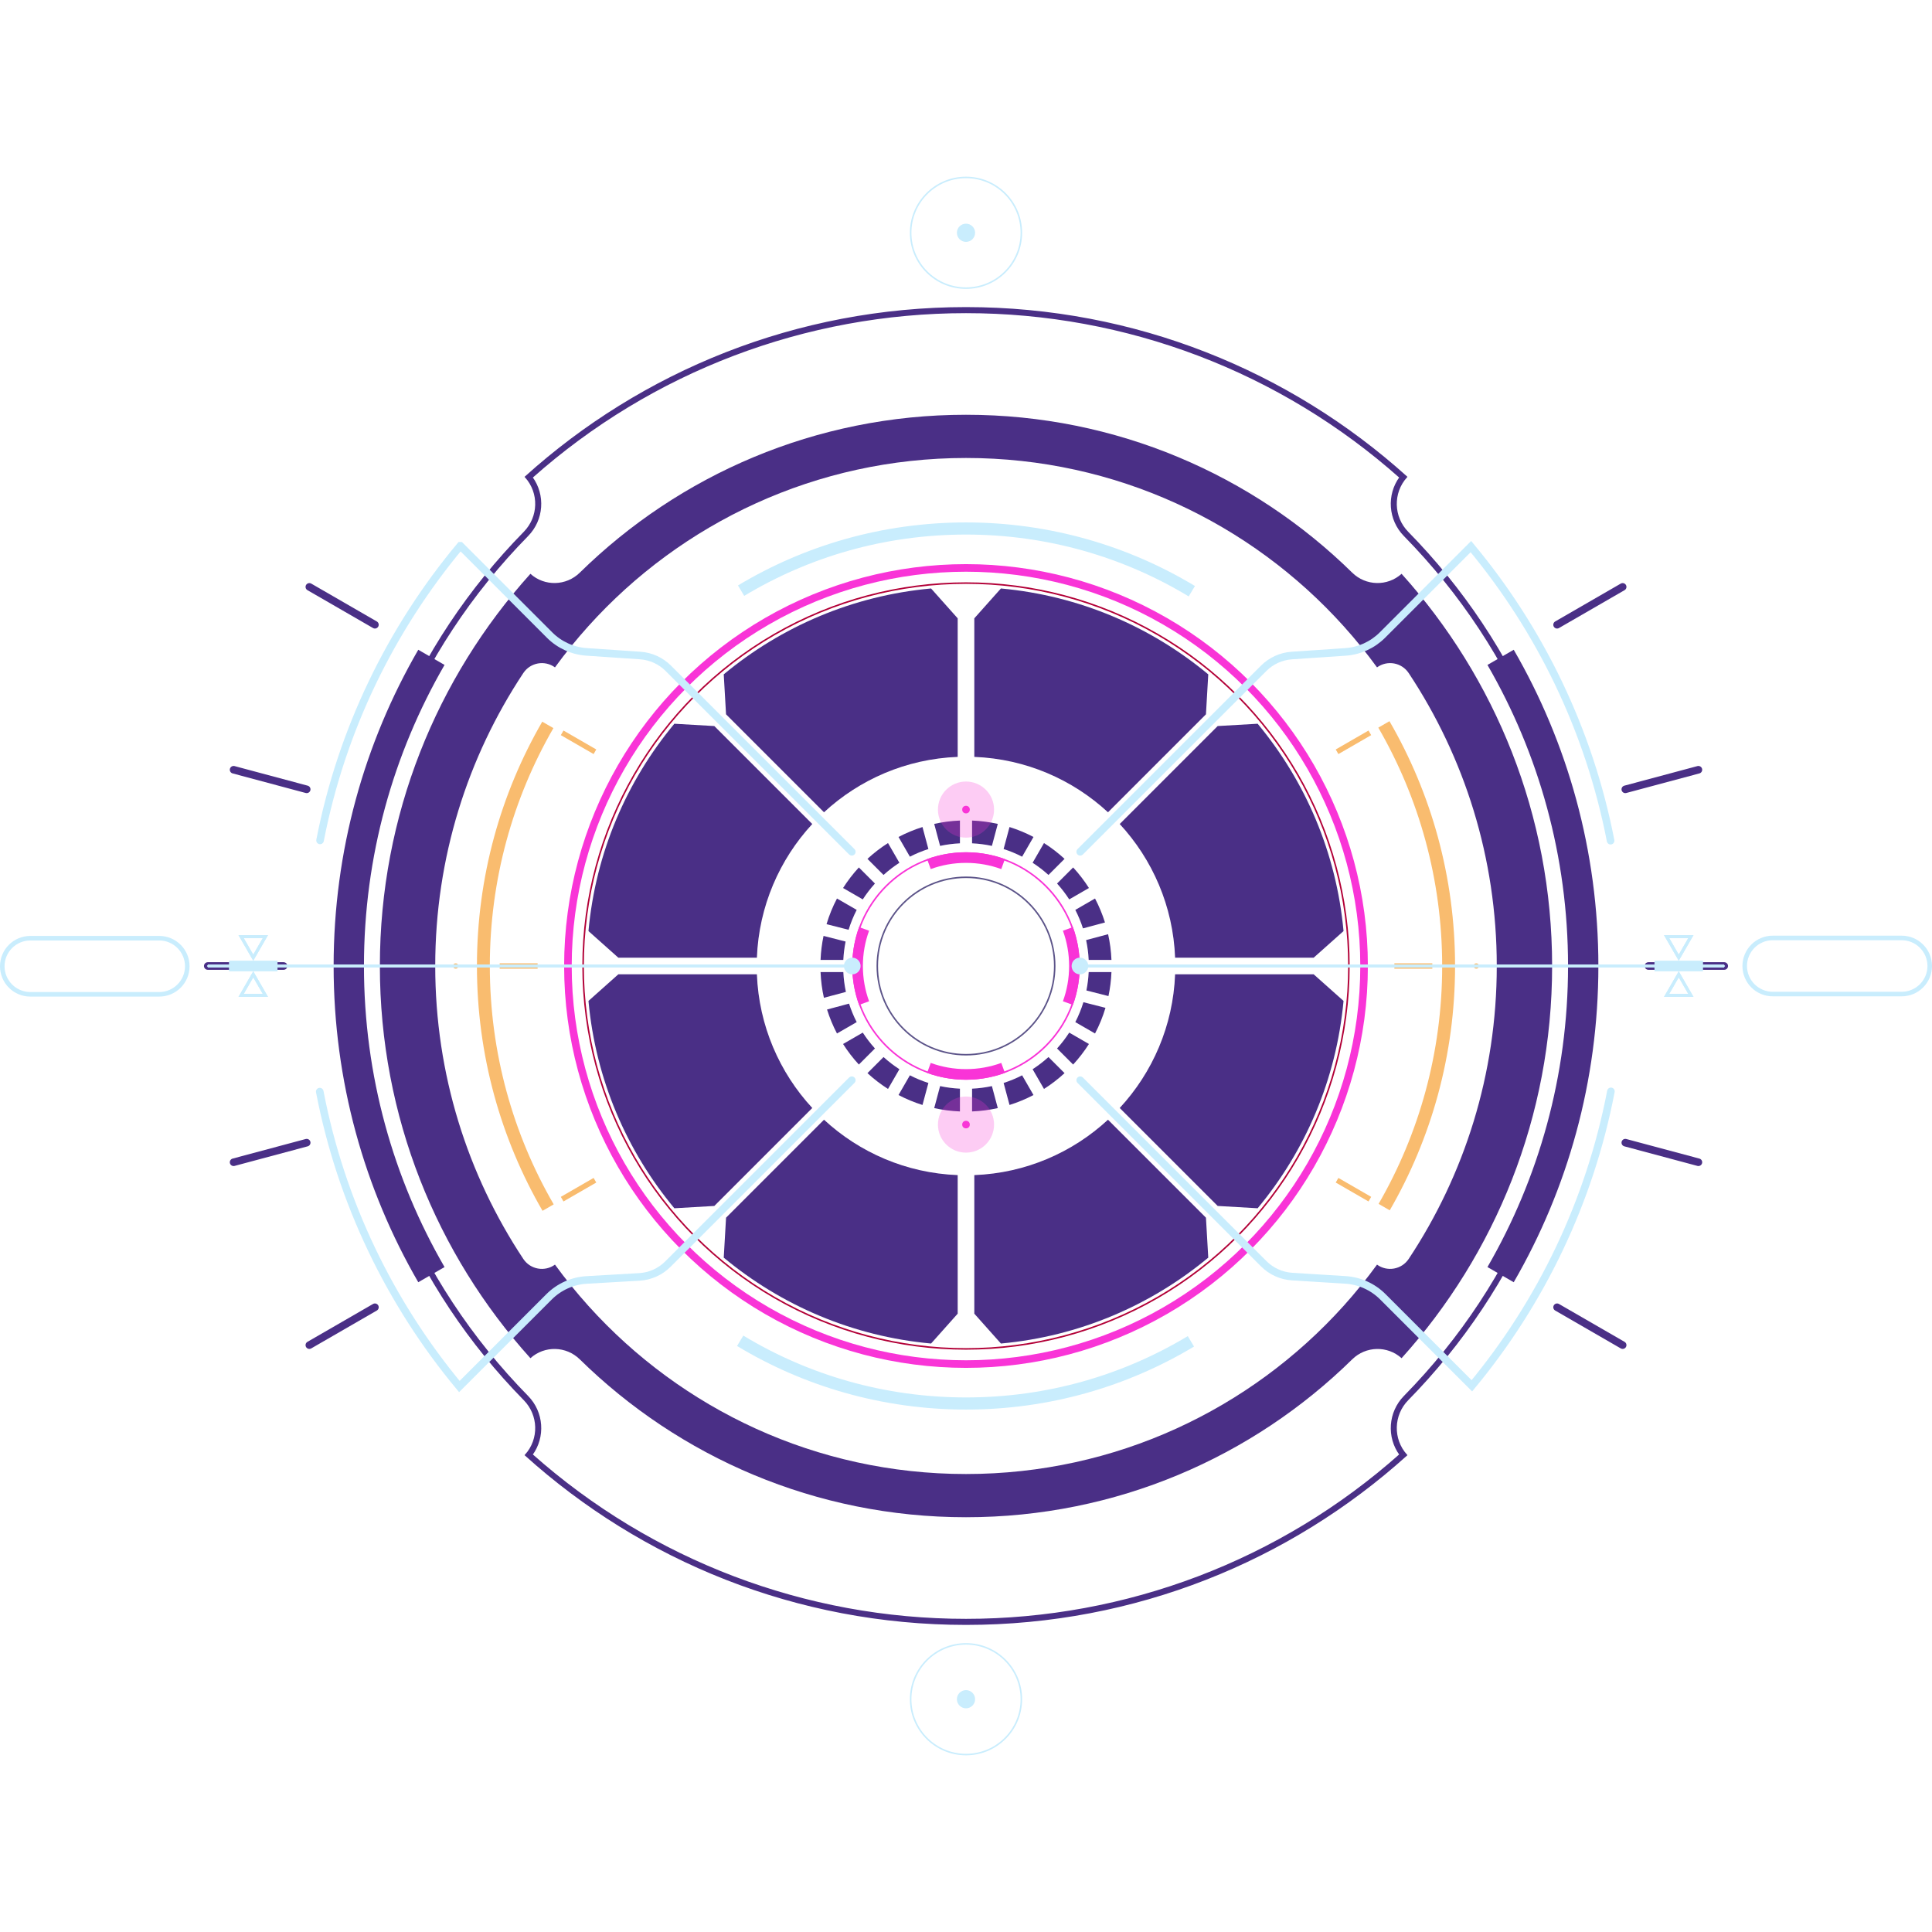 <svg xmlns="http://www.w3.org/2000/svg" viewBox="0 0 1274 1274">
  <g id="b0">
    <path
      d="M1254,620c9.37,0,17,7.63,17,17s-7.63,17-17,17h-85c-9.37,0-17-7.63-17-17s7.63-17,17-17h85m0-3h-85c-11.05,0-20,8.95-20,20s8.95,20,20,20h85c11.05,0,20-8.95,20-20s-8.95-20-20-20h0Z"
      fill="#c9edfd"
    />
    <path
      d="M105,620.17c9.37,0,17,7.63,17,17s-7.63,17-17,17H20c-9.37,0-17-7.63-17-17s7.63-17,17-17H105m0-3H20c-11.05,0-20,8.95-20,20H0c0,11.05,8.95,20,20,20H105c11.05,0,20-8.95,20-20h0c0-11.05-8.95-20-20-20h0Z"
      fill="#c9edfd"
    />
    <g>
      <circle
        cx="637"
        cy="153.5"
        r="36.5"
        fill="none"
        stroke="#c9edfd"
        stroke-linejoin="round"
      />
      <circle cx="637" cy="153.5" r="6" fill="#c9edfd" />
    </g>
    <g>
      <circle
        cx="637"
        cy="1120.5"
        r="36.5"
        fill="none"
        stroke="#c9edfd"
        stroke-linejoin="round"
      />
      <circle cx="637" cy="1120.5" r="6" fill="#c9edfd" />
    </g>
  </g>
  <g id="b1">
    <g>
      <line
        x1="1119.96"
        y1="766.41"
        x2="1071.76"
        y2="753.5"
        fill="none"
        stroke="#4a2f86"
        stroke-linecap="round"
        stroke-miterlimit="10"
        stroke-width="5"
      />
      <line
        x1="202.24"
        y1="520.5"
        x2="154.04"
        y2="507.59"
        fill="none"
        stroke="#4a2f86"
        stroke-linecap="round"
        stroke-miterlimit="10"
        stroke-width="5"
      />
      <line
        x1="187"
        y1="637"
        x2="137"
        y2="637"
        fill="none"
        stroke="#4a2f86"
        stroke-linecap="round"
        stroke-miterlimit="10"
        stroke-width="5"
      />
      <line
        x1="1137"
        y1="637"
        x2="1087"
        y2="637"
        fill="none"
        stroke="#4a2f86"
        stroke-linecap="round"
        stroke-miterlimit="10"
        stroke-width="5"
      />
      <line
        x1="202.24"
        y1="753.5"
        x2="154.04"
        y2="766.41"
        fill="none"
        stroke="#4a2f86"
        stroke-linecap="round"
        stroke-miterlimit="10"
        stroke-width="5"
      />
      <line
        x1="1119.96"
        y1="507.59"
        x2="1071.76"
        y2="520.5"
        fill="none"
        stroke="#4a2f86"
        stroke-linecap="round"
        stroke-miterlimit="10"
        stroke-width="5"
      />
      <line
        x1="247.23"
        y1="862.03"
        x2="203.99"
        y2="887"
        fill="none"
        stroke="#4a2f86"
        stroke-linecap="round"
        stroke-miterlimit="10"
        stroke-width="5"
      />
      <line
        x1="1070.01"
        y1="387"
        x2="1026.77"
        y2="411.97"
        fill="none"
        stroke="#4a2f86"
        stroke-linecap="round"
        stroke-miterlimit="10"
        stroke-width="5"
      />
      <line
        x1="1070.01"
        y1="887"
        x2="1026.77"
        y2="862.03"
        fill="none"
        stroke="#4a2f86"
        stroke-linecap="round"
        stroke-miterlimit="10"
        stroke-width="5"
      />
      <line
        x1="247.23"
        y1="411.97"
        x2="203.99"
        y2="387"
        fill="none"
        stroke="#4a2f86"
        stroke-linecap="round"
        stroke-miterlimit="10"
        stroke-width="5"
      />
    </g>
  </g>
  <g id="b2">
    <path
      d="M1045.17,637c0-111.37-44.6-212.31-116.91-285.96-9.89-10.08-10.31-26.08-.86-36.57-76.91-69.29-178.73-111.47-290.4-111.47s-213.5,42.18-290.4,111.47c9.45,10.49,9.03,26.5-.86,36.57-72.3,73.64-116.91,174.59-116.91,285.96s44.6,212.31,116.91,285.96c9.89,10.08,10.31,26.08,.86,36.57,76.91,69.29,178.73,111.47,290.4,111.47s213.5-42.18,290.4-111.47h0c-9.45-10.49-9.03-26.5,.86-36.57,72.3-73.64,116.91-174.59,116.91-285.96Zm-121.9,322.2c-78.93,70.18-180.48,108.8-286.27,108.8s-207.34-38.62-286.27-108.8c8.46-11.57,7.43-27.88-2.85-38.35-74.83-76.22-116.05-177.03-116.05-283.85s41.21-207.64,116.05-283.85c10.28-10.47,11.31-26.78,2.85-38.35,78.93-70.18,180.48-108.8,286.27-108.8s207.34,38.62,286.28,108.8c-8.46,11.57-7.43,27.88,2.85,38.35,74.83,76.22,116.05,177.03,116.05,283.85s-41.21,207.64-116.05,283.85c-10.28,10.47-11.31,26.78-2.85,38.35Z"
      fill="#4a2f86"
    />
    <path
      d="M1045.17,637c0-111.37-44.6-212.31-116.91-285.96-9.89-10.08-10.31-26.08-.86-36.57-76.91-69.29-178.73-111.47-290.4-111.47s-213.5,42.18-290.4,111.47c9.45,10.49,9.03,26.5-.86,36.57-72.3,73.64-116.91,174.59-116.91,285.96s44.6,212.31,116.91,285.96c9.89,10.08,10.31,26.08,.86,36.57,76.91,69.29,178.73,111.47,290.4,111.47s213.5-42.18,290.4-111.47h0c-9.45-10.49-9.03-26.5,.86-36.57,72.3-73.64,116.91-174.59,116.91-285.96Zm-121.9,322.2c-78.93,70.18-180.48,108.8-286.27,108.8s-207.34-38.62-286.27-108.8c8.46-11.57,7.43-27.88-2.85-38.35-74.83-76.22-116.05-177.03-116.05-283.85s41.21-207.64,116.05-283.85c10.28-10.47,11.31-26.78,2.85-38.35,78.93-70.18,180.48-108.8,286.27-108.8s207.34,38.62,286.28,108.8c-8.46,11.57-7.43,27.88,2.85,38.35,74.83,76.22,116.05,177.03,116.05,283.85s-41.21,207.64-116.05,283.85c-10.28,10.47-11.31,26.78-2.85,38.35Z"
      fill="none"
      stroke="#4a2f86"
      stroke-miterlimit="10"
    />
  </g>
  <g id="b3">
    <g>
      <path
        d="M924.23,378.38h0c-9.35,8.42-23.6,8.04-32.57-.77-65.58-64.39-155.48-104.11-254.66-104.11s-189.08,39.72-254.66,104.11c-8.97,8.81-23.23,9.19-32.57,.77h0c-61.71,68.49-99.27,159.17-99.27,258.62s37.56,190.13,99.27,258.62h0c9.35-8.42,23.6-8.04,32.57,.77,65.58,64.39,155.48,104.11,254.66,104.11s189.08-39.72,254.66-104.11c8.97-8.81,23.23-9.19,32.57-.77h0c61.71-68.49,99.27-159.17,99.27-258.62s-37.56-190.13-99.27-258.62Zm-16.19,455.54h0c-6.89,9.47-14.26,18.56-22.08,27.24-61.31,68.05-150.14,110.84-248.96,110.84s-187.65-42.79-248.96-110.84c-7.82-8.68-15.19-17.77-22.08-27.24h0c-6.77,4.92-16.27,3.2-20.89-3.77-36.7-55.36-58.07-121.76-58.07-193.15s21.37-137.79,58.07-193.15c4.62-6.97,14.12-8.69,20.89-3.77h0c6.89-9.47,14.26-18.56,22.08-27.24,61.31-68.05,150.14-110.84,248.96-110.84s187.65,42.79,248.96,110.84c7.82,8.68,15.19,17.77,22.08,27.24h0c6.77-4.92,16.27-3.2,20.89,3.77,36.7,55.36,58.07,121.76,58.07,193.15s-21.37,137.79-58.07,193.15c-4.62,6.97-14.12,8.69-20.89,3.77Z"
        fill="#4a2f86"
      />
      <path
        d="M293.14,438.47c-33.8,58.4-53.14,126.2-53.14,198.53s19.34,140.13,53.14,198.53l-17.32,10c-35.5-61.34-55.82-132.56-55.82-208.53s20.32-147.19,55.82-208.53l17.32,10Z"
        fill="#4a2f86"
      />
      <path
        d="M1054,637c0,75.97-20.32,147.19-55.82,208.53l-17.32-10c33.8-58.4,53.14-126.2,53.14-198.53s-19.34-140.13-53.14-198.53l17.32-10c35.5,61.34,55.82,132.56,55.82,208.53Z"
        fill="#4a2f86"
      />
    </g>
  </g>
  <g id="b4">
    <g>
      <path
        d="M323,637c0,57.27,15.33,110.95,42.12,157.18l-7.36,4.26c-27.51-47.48-43.26-102.62-43.26-161.44s15.68-113.71,43.07-161.11l7.36,4.24c-26.67,46.16-41.93,99.73-41.93,156.87Z"
        fill="#f9bc6f"
      />
      <path
        d="M959.5,637c0,58.69-15.68,113.71-43.07,161.11l-7.36-4.24c26.67-46.16,41.93-99.73,41.93-156.87s-15.33-110.95-42.12-157.18l7.36-4.26c27.51,47.48,43.26,102.62,43.26,161.44Z"
        fill="#f9bc6f"
      />
      <path
        d="M354.51,635.25c-.01,.58-.01,1.17-.01,1.75s0,1.17,.01,1.75h-25.01v-3.5h25.01Z"
        fill="#f9bc6f"
      />
      <path
        d="M944.5,635.25v3.5h-25.01c.01-.58,.01-1.17,.01-1.75s0-1.17-.01-1.75h25.01Z"
        fill="#f9bc6f"
      />
      <path
        d="M371.57,481.73l21.62,12.48c-.59,1.01-1.18,2.02-1.75,3.04l-21.62-12.48,1.75-3.04Z"
        fill="#f9bc6f"
      />
      <path
        d="M904.18,789.23l-1.75,3.04-21.62-12.48c.59-1.01,1.18-2.02,1.75-3.04l21.62,12.48Z"
        fill="#f9bc6f"
      />
      <path
        d="M391.44,776.75c.57,1.02,1.16,2.03,1.75,3.04l-21.62,12.48-1.75-3.04,21.62-12.48Z"
        fill="#f9bc6f"
      />
      <path
        d="M904.18,484.77l-21.62,12.48c-.57-1.02-1.16-2.03-1.75-3.04l21.62-12.48,1.75,3.04Z"
        fill="#f9bc6f"
      />
      <circle cx="300.5" cy="637" r="1.75" fill="#f9bc6f" />
      <circle cx="973.5" cy="637" r="1.75" fill="#f9bc6f" />
    </g>
  </g>
  <g id="b5">
    <circle
      cx="637"
      cy="637"
      r="252.5"
      fill="none"
      stroke="#b20037"
      stroke-miterlimit="10"
    />
    <circle
      cx="637"
      cy="637"
      r="262.5"
      fill="none"
      stroke="#f934d7"
      stroke-miterlimit="10"
      stroke-width="5"
    />
  </g>
  <g id="b6">
    <g>
      <path
        d="M535.63,543.37c-21.59,23.35-35.2,54.17-36.52,88.15h-91.37l-19.69-17.55c4.72-51.75,25.22-98.94,56.63-136.72l26.35,1.52,64.6,64.6Z"
        fill="#4a2f86"
      />
      <path
        d="M535.63,730.63l-64.6,64.6-26.35,1.52c-31.41-37.78-51.91-84.97-56.63-136.72l19.69-17.55h91.37c1.32,33.98,14.93,64.8,36.52,88.15Z"
        fill="#4a2f86"
      />
      <path
        d="M631.52,774.89v91.37l-17.55,19.69c-51.75-4.72-98.94-25.22-136.72-56.63l1.52-26.35,64.6-64.6c23.35,21.59,54.17,35.2,88.15,36.52Z"
        fill="#4a2f86"
      />
      <path
        d="M796.75,829.32c-37.78,31.41-84.97,51.91-136.72,56.63l-17.55-19.69v-91.37c33.98-1.32,64.8-14.93,88.15-36.52l64.6,64.6,1.52,26.35Z"
        fill="#4a2f86"
      />
      <path
        d="M885.95,660.03c-4.72,51.75-25.22,98.94-56.63,136.72l-26.35-1.52-64.6-64.6c21.59-23.35,35.2-54.17,36.52-88.15h91.37l19.69,17.55Z"
        fill="#4a2f86"
      />
      <path
        d="M631.52,407.74v91.37c-33.98,1.32-64.8,14.93-88.15,36.52l-64.6-64.6-1.52-26.35c37.78-31.41,84.97-51.91,136.72-56.63l17.55,19.69Z"
        fill="#4a2f86"
      />
      <path
        d="M796.75,444.68l-1.52,26.35-64.6,64.6c-23.35-21.59-54.17-35.2-88.15-36.52v-91.37l17.55-19.69c51.75,4.72,98.94,25.22,136.72,56.63Z"
        fill="#4a2f86"
      />
      <path
        d="M885.95,613.97l-19.69,17.55h-91.37c-1.32-33.98-14.93-64.8-36.52-88.15l64.6-64.6,26.35-1.52c31.41,37.78,51.91,84.97,56.63,136.72Z"
        fill="#4a2f86"
      />
    </g>
  </g>
  <g id="b7">
    <path
      d="M665.69,545.36l-3.89,14.51c4.23,1.35,8.31,3.05,12.2,5.05l7.5-13c-5.02-2.64-10.31-4.84-15.81-6.56Zm41.96,26.65l-10.61,10.61c2.95,3.26,5.64,6.75,8.03,10.46l13-7.51c-3.07-4.83-6.56-9.37-10.42-13.56Zm10.25,68.99c-.2,4.13-.71,8.18-1.5,12.13l14.54,3.71c1.09-5.14,1.76-10.43,1.97-15.84h-15.01Zm-12.83,39.92c-2.39,3.71-5.08,7.2-8.03,10.46l10.61,10.61c3.86-4.19,7.35-8.73,10.42-13.56l-13-7.51Zm-31.07,28.16c-3.89,2-7.96,3.69-12.19,5.05l3.89,14.51c5.49-1.72,10.78-3.92,15.8-6.56l-7.5-13Zm-54.08,7.12l-3.88,14.5c5.49,1.23,11.16,1.98,16.96,2.21v-15.01c-4.46-.21-8.83-.79-13.08-1.7Zm-19.92-7.12l-7.5,13c5.02,2.64,10.31,4.84,15.81,6.56l3.89-14.51c-4.23-1.35-8.31-3.05-12.2-5.05Zm-31.07-28.16l-13,7.51c3.07,4.83,6.56,9.37,10.42,13.56l10.61-10.61c-2.95-3.26-5.64-6.75-8.03-10.46Zm-12.83-39.92h-15.01c.23,5.8,.98,11.47,2.21,16.96l14.5-3.88c-.91-4.25-1.49-8.62-1.7-13.08Zm-4.18-48.5c-2.82,5.36-5.13,11.01-6.89,16.91l14.55,3.71c1.4-4.56,3.19-8.94,5.34-13.12l-13-7.5Zm33.65-36.57c-4.83,3.07-9.37,6.56-13.56,10.42l10.61,10.61c3.26-2.95,6.75-5.64,10.46-8.03l-7.51-13Zm30.47-12.63l3.88,14.5c4.25-.91,8.62-1.49,13.08-1.7v-15.01c-5.8,.23-11.47,.98-16.96,2.21Zm-23.54,8.62l7.5,13c3.89-2,7.96-3.69,12.19-5.05l-3.89-14.51c-5.49,1.72-10.78,3.92-15.8,6.56Zm-26.15,20.09c-3.86,4.19-7.35,8.73-10.42,13.56l13,7.51c2.39-3.71,5.08-7.2,8.03-10.46l-10.61-10.61Zm-23.29,45.15c-1.09,5.14-1.76,10.43-1.97,15.84h15.01c.2-4.13,.71-8.18,1.5-12.13l-14.54-3.71Zm16.81,44.65l-14.51,3.89c1.72,5.49,3.92,10.78,6.56,15.8l13-7.5c-2-3.89-3.69-7.96-5.05-12.19Zm22.75,35.23l-10.61,10.61c4.19,3.86,8.73,7.35,13.56,10.42l7.51-13c-3.71-2.39-7.2-5.08-10.46-8.03Zm71.46,19.16c-4.25,.91-8.62,1.49-13.08,1.7v15.01c5.8-.23,11.47-.98,16.96-2.21l-3.88-14.5Zm37.3-19.16c-3.26,2.95-6.75,5.64-10.46,8.03l7.51,13c4.83-3.07,9.37-6.56,13.56-10.42l-10.61-10.61Zm23.04-36.16c-1.4,4.56-3.19,8.94-5.34,13.12l13,7.5c2.82-5.36,5.13-11.01,6.89-16.91l-14.55-3.71Zm16.28-44.84l-14.5,3.88c.91,4.25,1.49,8.62,1.7,13.08h15.01c-.23-5.8-.98-11.47-2.21-16.96Zm-8.62-23.54l-13,7.5c2,3.89,3.69,7.96,5.05,12.19l14.51-3.89c-1.72-5.49-3.92-10.78-6.56-15.8Zm-33.65-36.57l-7.51,13c3.71,2.39,7.2,5.08,10.46,8.03l10.61-10.61c-4.19-3.86-8.73-7.35-13.56-10.42Zm-47.43-14.84v15.01c4.46,.21,8.83,.79,13.08,1.7l3.88-14.5c-5.49-1.23-11.16-1.98-16.96-2.21Z"
      fill="#4a2f86"
    />
  </g>
  <g id="b8">
    <g>
      <path
        d="M787.37,887.94c-43.94,26.39-95.38,41.56-150.37,41.56s-106.9-15.31-150.97-41.93l4.13-6.85c42.86,25.89,93.11,40.78,146.84,40.78s103.52-14.76,146.25-40.43l4.12,6.87Z"
        fill="#c9edfd"
      />
      <path
        d="M490.75,392.93l-4.12-6.87c43.94-26.39,95.38-41.56,150.37-41.56s106.9,15.31,150.97,41.93l-4.13,6.85c-42.86-25.89-93.11-40.78-146.84-40.78s-103.52,14.76-146.25,40.43Z"
        fill="#c9edfd"
      />
    </g>
  </g>
  <g id="b9">
    <g>
      <path
        d="M712.31,561.69l120.99-120.99c4.96-4.96,11.55-7.96,18.55-8.43l35.3-2.38c9.22-.62,17.91-4.57,24.45-11.11l58.34-58.34c45.64,54.85,77.99,121.14,92.12,193.93"
        fill="none"
        stroke="#c9edfd"
        stroke-linecap="round"
        stroke-miterlimit="10"
        stroke-width="5"
      />
      <path
        d="M712.31,712.31l121.06,121.06c5,5,11.65,8,18.71,8.44l35.12,2.18c9.3,.58,18.07,4.53,24.66,11.12l58.72,58.72c45.51-54.94,77.72-121.31,91.69-194.16"
        fill="none"
        stroke="#c9edfd"
        stroke-linecap="round"
        stroke-miterlimit="10"
        stroke-width="5"
      />
      <path
        d="M561.69,561.69l-121-121c-4.96-4.96-11.55-7.95-18.55-8.43l-35.3-2.39c-9.22-.62-17.91-4.57-24.44-11.11l-58.84-58.85h-.01c-45.82,54.91-78.31,121.32-92.5,194.28"
        fill="none"
        stroke="#c9edfd"
        stroke-linecap="round"
        stroke-miterlimit="10"
        stroke-width="5"
      />
      <path
        d="M561.69,712.31l-121.26,121.26c-5.03,5.03-11.73,8.04-18.83,8.45l-34.71,2c-9.36,.54-18.19,4.5-24.82,11.13l-59.16,59.16c-45.68-55.01-78.02-121.48-92.06-194.47"
        fill="none"
        stroke="#c9edfd"
        stroke-linecap="round"
        stroke-miterlimit="10"
        stroke-width="5"
      />
    </g>
  </g>
  <g id="b10">
    <circle
      cx="637"
      cy="637"
      r="58.5"
      fill="none"
      stroke="#5c5489"
      stroke-miterlimit="10"
    />
    <g>
      <path
        d="M637,563c40.8,0,74,33.2,74,74s-33.2,74-74,74-74-33.2-74-74,33.2-74,74-74m0-1c-41.42,0-75,33.58-75,75s33.58,75,75,75,75-33.58,75-75-33.58-75-75-75h0Z"
        fill="#f934d7"
      />
      <path
        d="M662.66,566.5l-2.4,6.59c-7.25-2.65-15.09-4.09-23.26-4.09s-16.01,1.44-23.26,4.09l-2.4-6.59c8.01-2.91,16.65-4.5,25.66-4.5s17.65,1.59,25.66,4.5Z"
        fill="#f934d7"
      />
      <path
        d="M569,637c0,8.17,1.44,16.01,4.09,23.26l-6.59,2.4c-2.91-8.01-4.5-16.65-4.5-25.66s1.59-17.65,4.5-25.66l6.59,2.4c-2.65,7.25-4.09,15.09-4.09,23.26Z"
        fill="#f934d7"
      />
      <path
        d="M662.66,707.5c-8.01,2.91-16.65,4.5-25.66,4.5s-17.65-1.59-25.66-4.5l2.4-6.59c7.25,2.65,15.09,4.09,23.26,4.09s16.01-1.44,23.26-4.09l2.4,6.59Z"
        fill="#f934d7"
      />
      <path
        d="M712,637c0,9.01-1.59,17.65-4.5,25.66l-6.59-2.4c2.65-7.25,4.09-15.09,4.09-23.26s-1.44-16.01-4.09-23.26l6.59-2.4c2.91,8.01,4.5,16.65,4.5,25.66Z"
        fill="#f934d7"
      />
    </g>
    <g>
      <circle cx="637" cy="533.86" r="18.5" fill="#f934d7" opacity=".25" />
      <circle cx="637" cy="533.86" r="2.5" fill="#f934d7" />
    </g>
    <g>
      <circle cx="637" cy="741.57" r="18.5" fill="#f934d7" opacity=".25" />
      <circle cx="637" cy="741.57" r="2.5" fill="#f934d7" />
    </g>
  </g>
  <g id="b11">
    <g>
      <g>
        <polyline
          points="137 637 152 637 182 637 561.86 637"
          fill="none"
          stroke="#c9edfd"
          stroke-linecap="round"
          stroke-miterlimit="10"
        />
        <polyline
          points="712.14 637 1092 637 1122 637 1137 637"
          fill="none"
          stroke="#c9edfd"
          stroke-linecap="round"
          stroke-miterlimit="10"
        />
        <rect x="1092" y="634.5" width="30" height="5" fill="#c9edfd" />
        <rect x="152" y="634.5" width="30" height="5" fill="#c9edfd" />
        <polygon
          points="1107 642.5 1099 656.36 1115 656.36 1107 642.5"
          fill="none"
          stroke="#c9edfd"
          stroke-miterlimit="10"
          stroke-width="2"
        />
        <polygon
          points="1107 631.5 1099 617.64 1115 617.64 1107 631.5"
          fill="none"
          stroke="#c9edfd"
          stroke-miterlimit="10"
          stroke-width="2"
        />
        <polygon
          points="167 642.5 159 656.36 175 656.36 167 642.5"
          fill="none"
          stroke="#c9edfd"
          stroke-miterlimit="10"
          stroke-width="2"
        />
        <polygon
          points="167 631.5 175 617.64 159 617.64 167 631.5"
          fill="none"
          stroke="#c9edfd"
          stroke-miterlimit="10"
          stroke-width="2"
        />
        <circle cx="712.14" cy="637" r="4.5" fill="#c9edfd" />
        <circle cx="562" cy="637" r="4.5" fill="#c9edfd" />
      </g>
      <g>
        <polyline
          points="137 637 152 637 182 637 561.86 637"
          fill="none"
          stroke="#c9edfd"
          stroke-miterlimit="10"
          stroke-width="2"
        />
        <polyline
          points="712.14 637 1092 637 1122 637 1137 637"
          fill="none"
          stroke="#c9edfd"
          stroke-miterlimit="10"
          stroke-width="2"
        />
        <rect
          x="1092"
          y="634.5"
          width="30"
          height="5"
          fill="none"
          stroke="#c9edfd"
          stroke-miterlimit="10"
          stroke-width="2"
        />
        <rect
          x="152"
          y="634.5"
          width="30"
          height="5"
          fill="none"
          stroke="#c9edfd"
          stroke-miterlimit="10"
          stroke-width="2"
        />
        <polygon
          points="1107 642.5 1099 656.36 1115 656.36 1107 642.5"
          fill="none"
          stroke="#c9edfd"
          stroke-miterlimit="10"
          stroke-width="2"
        />
        <polygon
          points="1107 631.5 1099 617.64 1115 617.64 1107 631.5"
          fill="none"
          stroke="#c9edfd"
          stroke-miterlimit="10"
          stroke-width="2"
        />
        <polygon
          points="167 642.5 159 656.36 175 656.36 167 642.5"
          fill="none"
          stroke="#c9edfd"
          stroke-miterlimit="10"
          stroke-width="2"
        />
        <polygon
          points="167 631.5 175 617.64 159 617.64 167 631.5"
          fill="none"
          stroke="#c9edfd"
          stroke-miterlimit="10"
          stroke-width="2"
        />
        <circle
          cx="712.14"
          cy="637"
          r="4.5"
          fill="none"
          stroke="#c9edfd"
          stroke-miterlimit="10"
          stroke-width="2"
        />
        <circle
          cx="562"
          cy="637"
          r="4.5"
          fill="none"
          stroke="#c9edfd"
          stroke-miterlimit="10"
          stroke-width="2"
        />
      </g>
    </g>
  </g>
</svg>
